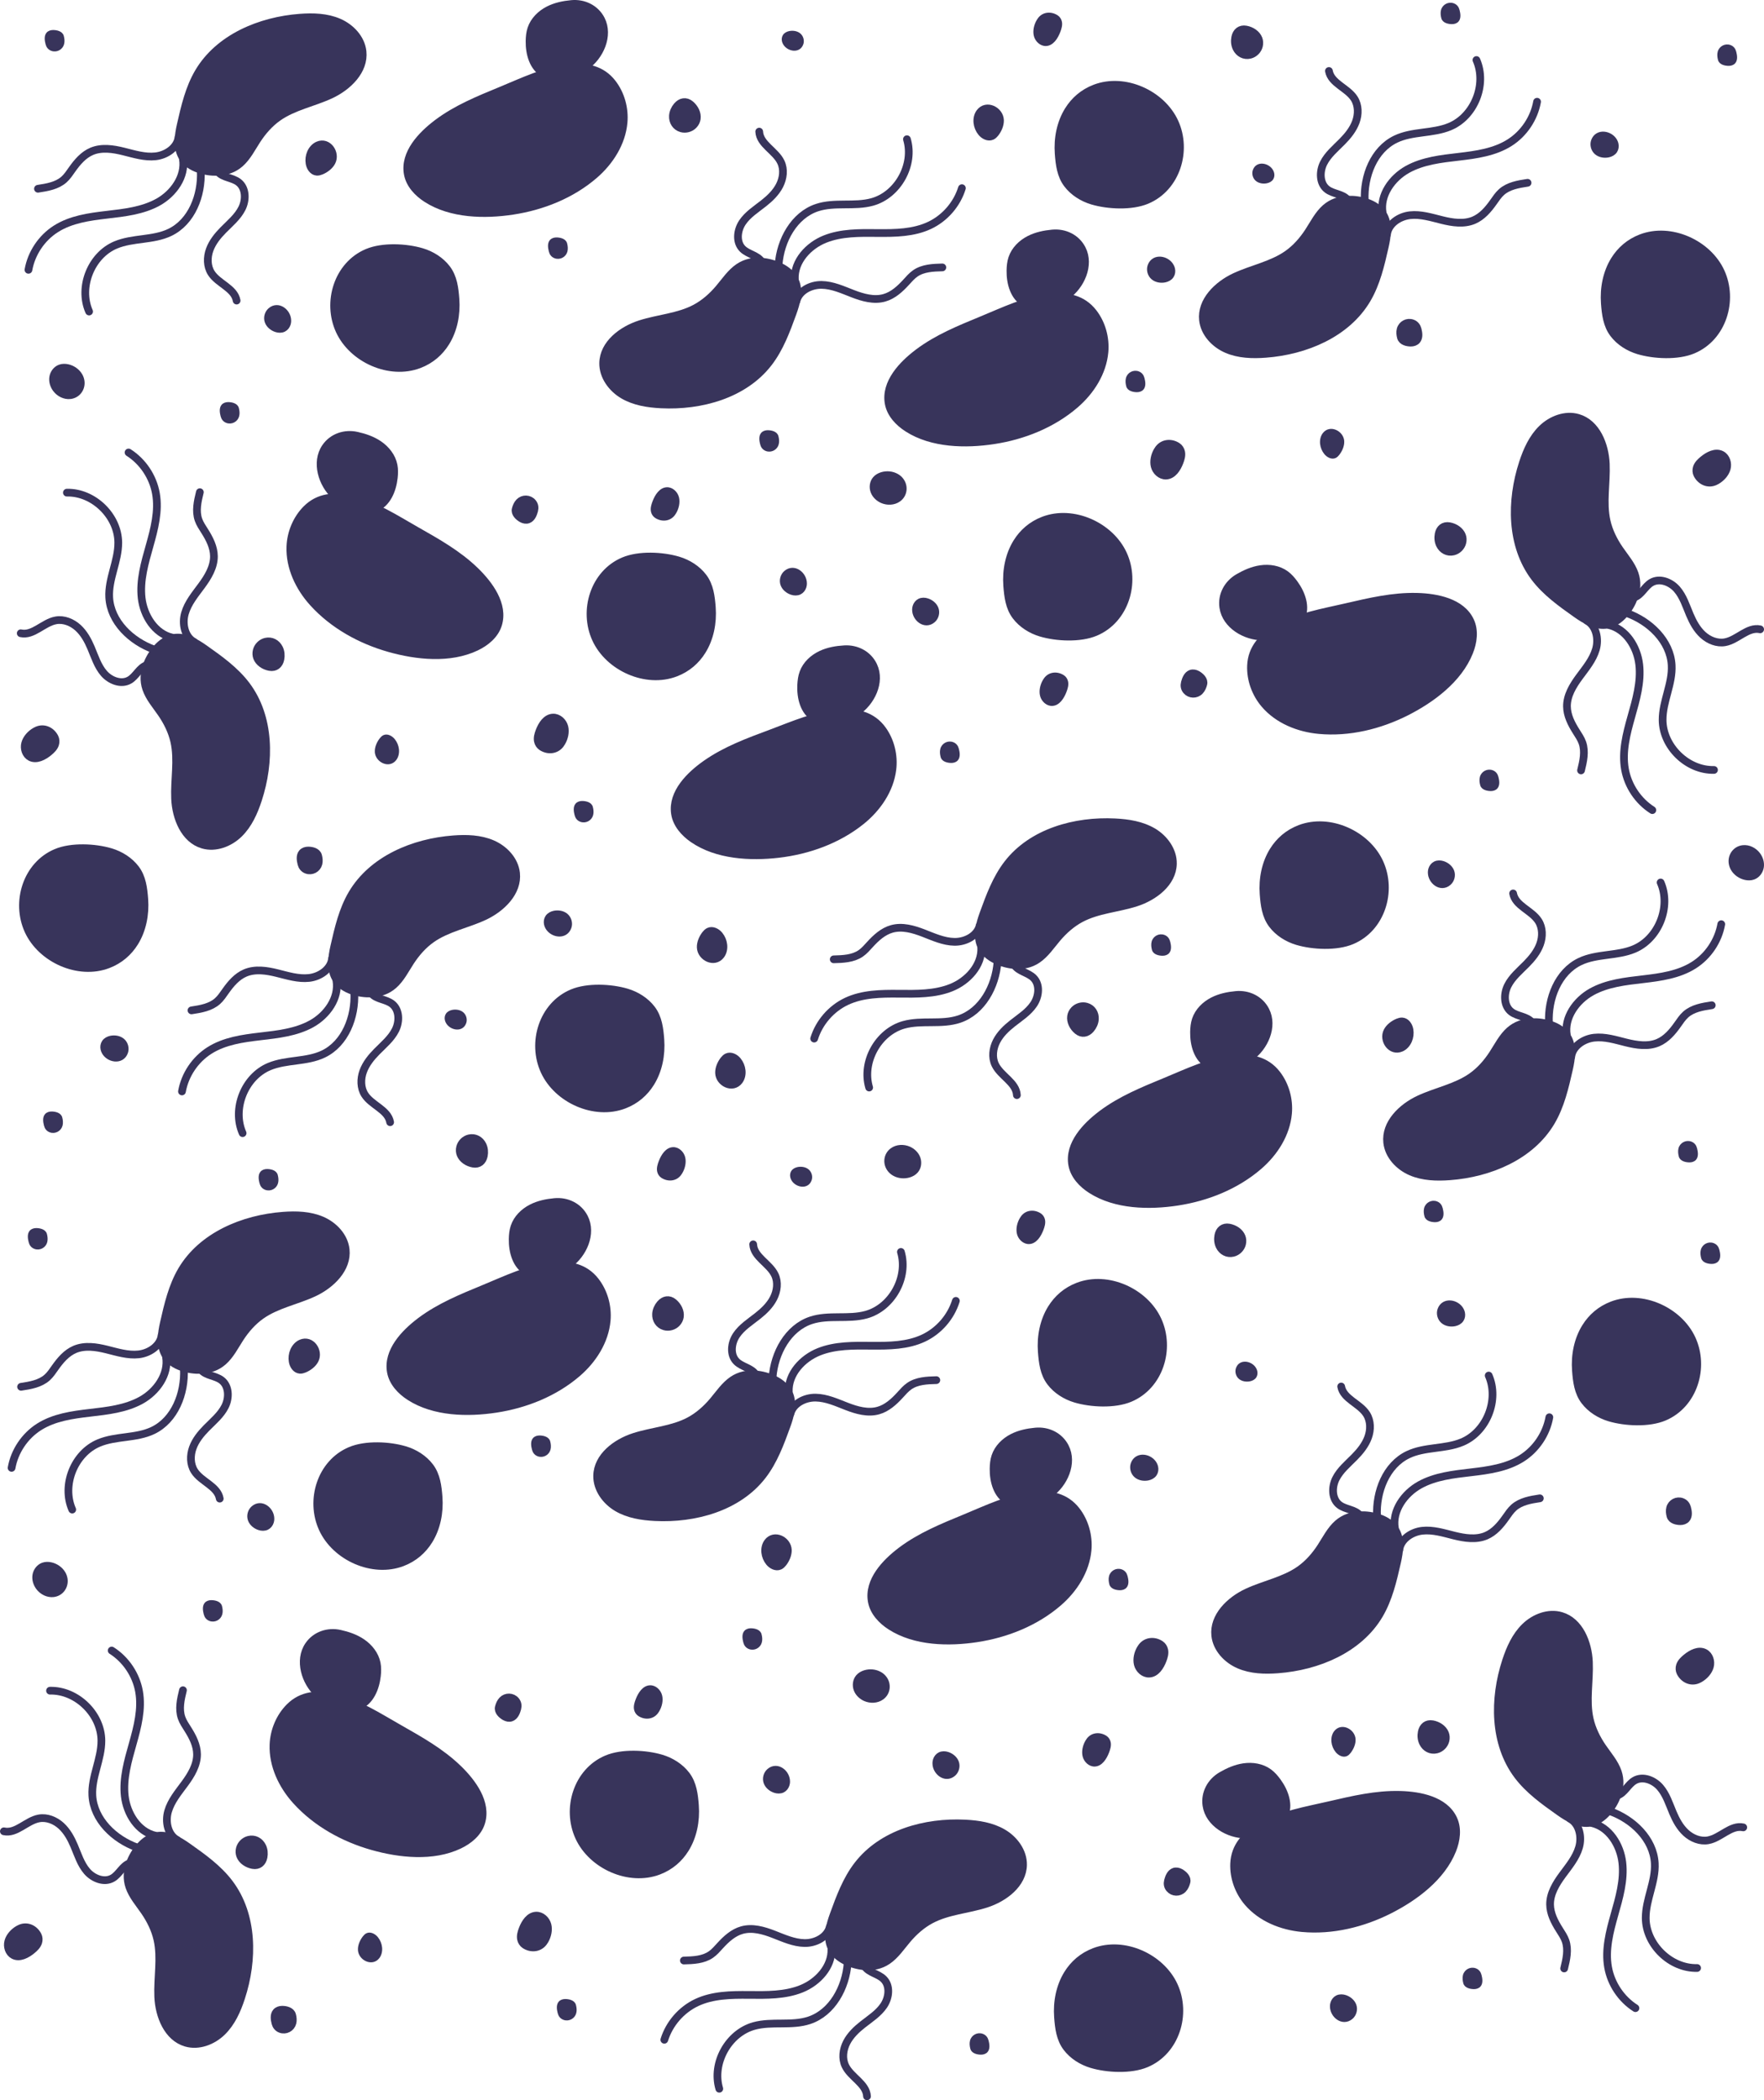 <?xml version="1.0" encoding="UTF-8"?><svg id="Layer_2" xmlns="http://www.w3.org/2000/svg" viewBox="0 0 1143.76 1361.18"><defs><style>.cls-1{fill:none;}.cls-1,.cls-2{stroke-linecap:round;stroke-linejoin:round;stroke-width:5px;}.cls-1,.cls-2,.cls-3{stroke:#38345b;}.cls-2,.cls-3{fill:#38345b;}.cls-3{stroke-miterlimit:10;}</style></defs><g id="Layer_1-2"><path class="cls-3" d="M871.09,286.08c-.24-6.34-8.82-10.63-13.05-4.98-1.38,1.84-1.85,4.26-1.61,6.55,.24,2.3,1.17,4.53,2.63,6.33,1.63,2,4.42,3.49,6.76,2.41,.87-.41,1.56-1.12,2.15-1.87,1.8-2.29,3.23-5.47,3.12-8.44Z"/><path class="cls-3" d="M672.62,13.26c-1.72,2.92-2.59,6.75-1.78,9.96,.84,3.34,3.9,6.23,7.35,6.11,4.41-.16,7.26-4.66,8.83-8.79,.78-2.05,1.44-4.26,1.01-6.4-.3-1.5-1.19-2.9-2.46-3.74-3.97-2.62-9.19-2.29-12.13,1.63-.29,.39-.56,.8-.81,1.23Z"/><path class="cls-3" d="M741.58,245.12c-.46-1.75-1.49-3.24-3.41-3.95-3.24-1.2-6.8,.7-7.65,4.01-.43,1.67-.23,3.45,.22,5.12,.71,2.66,4.1,3.4,6.48,3.39,1.41,0,2.88-.46,3.8-1.53,1.61-1.86,1.12-4.86,.55-7.03Z"/><path class="cls-3" d="M1125.28,33.62c-.46-1.75-1.49-3.24-3.41-3.95-3.24-1.2-6.8,.7-7.65,4.01-.43,1.67-.23,3.45,.22,5.12,.71,2.66,4.1,3.4,6.48,3.39,1.41,0,2.88-.46,3.8-1.53,1.61-1.86,1.12-4.86,.55-7.03Z"/><path class="cls-3" d="M945.88,6.58c-.46-1.75-1.49-3.24-3.41-3.95-3.24-1.2-6.8,.7-7.65,4.01-.43,1.67-.23,3.45,.22,5.12,.71,2.66,4.1,3.4,6.48,3.39,1.41,0,2.88-.46,3.8-1.53,1.61-1.86,1.12-4.86,.55-7.03Z"/><path class="cls-3" d="M825.05,110.61c-2.47-4.58-10.15-6.08-12.23-.29-.81,2.25-.08,4.97,1.75,6.52,1.81,1.54,4.53,1.92,6.81,1.44,1.43-.3,2.84-1.01,3.66-2.22,.73-1.08,.92-2.49,.64-3.76-.13-.6-.34-1.16-.63-1.68Z"/><path class="cls-3" d="M621.24,485.42c-.46-1.75-1.49-3.24-3.41-3.95-3.24-1.2-6.8,.7-7.65,4.01-.43,1.67-.23,3.45,.22,5.12,.71,2.66,4.1,3.4,6.48,3.39,1.41,0,2.88-.46,3.8-1.53,1.61-1.86,1.12-4.86,.55-7.03Z"/><path class="cls-3" d="M1099.87,744.32c-.46-1.75-1.49-3.24-3.41-3.95-3.24-1.2-6.8,.7-7.65,4.01-.43,1.67-.23,3.45,.22,5.12,.71,2.66,4.1,3.4,6.48,3.39,1.41,0,2.88-.46,3.8-1.53,1.61-1.86,1.12-4.86,.55-7.03Z"/><path class="cls-3" d="M676.64,440.96c-1.72,2.92-2.59,6.75-1.78,9.96,.84,3.34,3.9,6.23,7.35,6.11,4.41-.16,7.26-4.66,8.83-8.79,.78-2.05,1.44-4.26,1.01-6.4-.3-1.5-1.19-2.9-2.46-3.74-3.97-2.62-9.19-2.29-12.13,1.63-.29,.39-.56,.8-.81,1.23Z"/><path class="cls-3" d="M758.25,610.38c-.46-1.75-1.49-3.24-3.41-3.95-3.24-1.2-6.8,.7-7.65,4.01-.43,1.67-.23,3.45,.22,5.12,.71,2.66,4.1,3.4,6.48,3.39,1.41,0,2.88-.46,3.8-1.53,1.61-1.86,1.12-4.86,.55-7.03Z"/><path class="cls-3" d="M971.08,503.64c-.46-1.75-1.49-3.24-3.41-3.95-3.24-1.2-6.8,.7-7.65,4.01-.43,1.67-.23,3.45,.22,5.12,.71,2.66,4.1,3.4,6.48,3.39,1.41,0,2.88-.46,3.8-1.53,1.61-1.86,1.12-4.86,.55-7.03Z"/><path class="cls-3" d="M243.52,487.25c.24,6.34,8.82,10.63,13.05,4.98,1.38-1.84,1.85-4.26,1.61-6.55-.24-2.3-1.17-4.53-2.63-6.33-1.63-2-4.42-3.49-6.76-2.41-.87,.41-1.56,1.12-2.15,1.87-1.8,2.29-3.23,5.47-3.12,8.44Z"/><path class="cls-3" d="M441.99,760.07c1.72-2.92,2.59-6.75,1.78-9.96-.84-3.34-3.9-6.23-7.35-6.11-4.41,.16-7.26,4.66-8.83,8.79-.78,2.05-1.44,4.26-1.01,6.4,.3,1.5,1.19,2.9,2.46,3.74,3.97,2.62,9.19,2.29,12.13-1.63,.29-.39,.56-.8,.81-1.23Z"/><path class="cls-3" d="M373.04,528.21c.46,1.75,1.49,3.24,3.41,3.95,3.24,1.2,6.8-.7,7.65-4.01,.43-1.67,.23-3.45-.22-5.12-.71-2.66-4.1-3.4-6.48-3.39-1.41,0-2.88,.46-3.8,1.53-1.61,1.86-1.12,4.86-.55,7.03Z"/><path class="cls-3" d="M29.01,729.47c.46,1.75,1.49,3.24,3.41,3.95,3.24,1.2,6.8-.7,7.65-4.01,.43-1.67,.23-3.45-.22-5.12-.71-2.66-4.1-3.4-6.48-3.39-1.41,0-2.88,.46-3.8,1.53-1.61,1.86-1.12,4.86-.55,7.03Z"/><path class="cls-3" d="M168.74,766.75c.46,1.75,1.49,3.24,3.41,3.95,3.24,1.2,6.8-.7,7.65-4.01,.43-1.67,.23-3.45-.22-5.12-.71-2.66-4.1-3.4-6.48-3.39-1.41,0-2.88,.46-3.8,1.53-1.61,1.86-1.12,4.86-.55,7.03Z"/><path class="cls-3" d="M289.57,662.72c2.47,4.58,10.15,6.08,12.23,.29,.81-2.25,.08-4.97-1.75-6.52-1.81-1.54-4.53-1.92-6.81-1.44-1.43,.3-2.84,1.01-3.66,2.22-.73,1.08-.92,2.49-.64,3.76,.13,.6,.34,1.16,.63,1.68Z"/><path class="cls-3" d="M493.37,287.91c.46,1.75,1.49,3.24,3.41,3.95,3.24,1.2,6.8-.7,7.65-4.01,.43-1.67,.23-3.45-.22-5.12-.71-2.66-4.1-3.4-6.48-3.39-1.41,0-2.88,.46-3.8,1.53-1.61,1.86-1.12,4.86-.55,7.03Z"/><path class="cls-3" d="M30.02,28.53c.46,1.75,1.49,3.24,3.41,3.95,3.24,1.2,6.8-.7,7.65-4.01,.43-1.67,.23-3.45-.22-5.12-.71-2.66-4.1-3.4-6.48-3.39-1.41,0-2.88,.46-3.8,1.53-1.61,1.86-1.12,4.86-.55,7.03Z"/><path class="cls-3" d="M437.97,332.37c1.72-2.92,2.59-6.75,1.78-9.96-.84-3.34-3.9-6.23-7.35-6.11-4.41,.16-7.26,4.66-8.83,8.79-.78,2.05-1.44,4.26-1.01,6.4,.3,1.5,1.19,2.9,2.46,3.74,3.97,2.62,9.19,2.29,12.13-1.63,.29-.39,.56-.8,.81-1.23Z"/><path class="cls-3" d="M356.36,162.96c.46,1.75,1.49,3.24,3.41,3.95,3.24,1.2,6.8-.7,7.65-4.01,.43-1.67,.23-3.45-.22-5.12-.71-2.66-4.1-3.4-6.48-3.39-1.41,0-2.88,.46-3.8,1.53-1.61,1.86-1.12,4.86-.55,7.03Z"/><path class="cls-3" d="M143.53,269.69c.46,1.75,1.49,3.24,3.41,3.95,3.24,1.2,6.8-.7,7.65-4.01,.43-1.67,.23-3.45-.22-5.12-.71-2.66-4.1-3.4-6.48-3.39-1.41,0-2.88,.46-3.8,1.53-1.61,1.86-1.12,4.86-.55,7.03Z"/><path class="cls-3" d="M508.13,28.31c2.47,4.58,10.15,6.08,12.23,.29,.81-2.25,.08-4.97-1.75-6.52-1.81-1.54-4.53-1.92-6.81-1.44-1.43,.3-2.84,1.01-3.66,2.22-.73,1.08-.92,2.49-.64,3.76,.13,.6,.34,1.16,.63,1.68Z"/><path class="cls-2" d="M692.76,71.47c-5.04,8.08-7.08,18.15-6.33,28.14,.52,6.89,1.35,14.02,5.65,19.68,3.97,5.23,9.9,8.93,16.15,10.8,10.2,3.04,25.4,3.8,35.37-.41,19.21-8.1,26.44-32.1,18.02-50.48-8.43-18.4-32.53-29.26-51.66-21.94-7.61,2.91-13.31,7.97-17.2,14.22Z"/><path class="cls-2" d="M825.63,551.37c-5.04,8.08-7.08,18.15-6.33,28.14,.52,6.89,1.35,14.02,5.65,19.68,3.97,5.23,9.9,8.93,16.15,10.8,10.2,3.04,25.4,3.8,35.37-.41,19.21-8.1,26.44-32.1,18.02-50.48-8.43-18.4-32.53-29.26-51.66-21.94-7.61,2.91-13.31,7.97-17.2,14.22Z"/><path class="cls-2" d="M1046.89,168.5c-5.04,8.08-7.08,18.15-6.33,28.14,.52,6.89,1.35,14.02,5.65,19.68,3.97,5.23,9.9,8.93,16.15,10.8,10.2,3.04,25.4,3.8,35.37-.41,19.21-8.1,26.44-32.1,18.02-50.48-8.43-18.4-32.53-29.26-51.66-21.94-7.61,2.91-13.31,7.97-17.2,14.22Z"/><path class="cls-2" d="M659.39,351.49c-5.04,8.08-7.08,18.15-6.33,28.14,.52,6.89,1.35,14.02,5.65,19.68,3.97,5.23,9.9,8.93,16.15,10.8,10.2,3.04,25.4,3.8,35.37-.41,19.21-8.1,26.44-32.1,18.02-50.48-8.43-18.4-32.53-29.26-51.66-21.94-7.61,2.91-13.31,7.97-17.2,14.22Z"/><g><path class="cls-2" d="M594.96,228.89c-9.68,7.35-21.22,19.19-18.74,32.59,1.26,6.8,6.42,12.28,12.24,16.01,15.93,10.24,37.66,10.63,55.83,7.86,19.14-2.92,38.02-10.43,52.79-23.15,10.12-8.71,17.87-20.82,19.05-34.13,.8-8.98-1.78-18.4-7.34-25.54-6.86-8.81-16.81-10.86-27.58-9.74-15.81,1.64-30.25,8.75-44.75,14.72s-28.69,11.74-41.11,21.07c-.13,.1-.27,.2-.4,.3Z"/><path class="cls-2" d="M664.64,196.32c-7.14-3.75-9.6-12.85-9.48-20.91,.04-2.71,.29-5.44,1.15-8.01,1.78-5.34,6.11-9.59,11.12-12.16,4.63-2.38,9.8-3.43,14.95-3.91,7.83-.74,15.48,2.87,19.15,10.01,5.38,10.47-.85,23.88-9.83,30.23"/></g><g><path class="cls-2" d="M713.98,722.43c-9.68,7.35-21.22,19.19-18.74,32.59,1.26,6.8,6.42,12.28,12.24,16.01,15.93,10.24,37.66,10.63,55.83,7.86,19.14-2.92,38.02-10.43,52.79-23.15,10.12-8.71,17.87-20.82,19.05-34.13,.8-8.98-1.78-18.4-7.34-25.54-6.86-8.81-16.81-10.86-27.58-9.74-15.81,1.64-30.25,8.75-44.75,14.72-14.25,5.87-28.69,11.74-41.11,21.07-.13,.1-.27,.2-.4,.3Z"/><path class="cls-2" d="M783.67,689.86c-7.14-3.75-9.6-12.85-9.48-20.91,.04-2.71,.29-5.44,1.15-8.01,1.78-5.34,6.11-9.59,11.12-12.16,4.63-2.38,9.8-3.43,14.95-3.91,7.83-.74,15.48,2.87,19.15,10.01,5.38,10.47-.85,23.88-9.83,30.23"/></g><g><path class="cls-2" d="M919.16,386.82c12.15,.37,28.42,3.33,34.16,15.68,2.92,6.26,1.89,13.73-.68,20.14-7.04,17.57-24.52,30.5-40.92,38.78-17.28,8.72-37.03,13.55-56.43,11.76-13.3-1.23-26.63-6.6-35.31-16.76-5.86-6.85-9.22-16.02-8.83-25.06,.48-11.16,7.4-18.6,16.81-23.93,13.83-7.83,29.72-10.42,44.99-13.95,15.02-3.48,30.18-7.07,45.71-6.67,.17,0,.33,0,.5,.01Z"/><path class="cls-2" d="M843.5,400.7c3.64-7.19,.37-16.03-4.4-22.53-1.6-2.18-3.39-4.26-5.58-5.86-4.55-3.32-10.54-4.27-16.11-3.45-5.15,.75-9.98,2.89-14.45,5.48-6.8,3.94-10.95,11.32-9.79,19.26,1.69,11.65,14.54,18.96,25.54,18.92"/></g><path class="cls-2" d="M859.47,134.85c-4.72,4.16-7.57,9.98-11,15.24-3.67,5.62-8.16,10.76-13.64,14.63-10.15,7.15-22.87,9.43-34.13,14.67s-22.03,15.7-20.69,28.04c.92,8.48,7.6,15.54,15.43,18.92,7.83,3.38,16.66,3.63,25.16,2.99,25.8-1.93,52.56-13.07,65.72-35.34,6.12-10.37,8.88-22.32,11.55-34.06,1.56-6.84,2.77-15.11-1.32-21.34-4.56-6.94-14.94-9.49-22.74-9.18-5.27,.21-10.33,1.91-14.33,5.43Z"/><path class="cls-1" d="M884.89,129.93c-.76-15.72,5.89-32.96,20.09-39.76,10.87-5.2,23.96-3.47,35.08-8.12,15.92-6.65,24.19-27.37,17.24-43.15"/><path class="cls-1" d="M896.48,137.83c-1.89-11.35,6.07-22.47,16.13-28.05s21.86-6.84,33.28-8.17,23.24-2.98,32.95-9.15c9.25-5.88,15.86-15.75,17.78-26.53"/><path class="cls-1" d="M873.72,129.4c-3.24-3.8-9.28-3.63-13.24-6.67-4.92-3.77-5.05-11.44-2.27-16.98s7.73-9.59,12.08-14c3.67-3.72,7.04-7.88,8.83-12.78s1.78-10.68-1.02-15.08c-4.43-6.97-14.99-9.76-16.44-17.89"/><path class="cls-1" d="M899.31,152.02c.78-6.97,7.94-11.76,14.91-12.53s13.88,1.44,20.69,3.13,14.21,2.84,20.68,.11c5.4-2.29,9.38-6.98,12.76-11.77,1.61-2.28,3.16-4.64,5.24-6.5,4.53-4.02,10.88-5.09,16.87-5.99"/><path class="cls-2" d="M978.9,667.91c-4.72,4.16-7.57,9.98-11,15.24-3.67,5.62-8.16,10.76-13.64,14.63-10.15,7.15-22.87,9.43-34.13,14.67s-22.03,15.7-20.69,28.04c.92,8.48,7.6,15.54,15.43,18.92,7.83,3.38,16.66,3.63,25.16,2.99,25.8-1.93,52.56-13.07,65.72-35.34,6.12-10.37,8.88-22.32,11.55-34.06,1.56-6.84,2.77-15.11-1.32-21.34-4.56-6.94-14.94-9.49-22.74-9.18-5.27,.21-10.33,1.91-14.33,5.43Z"/><path class="cls-1" d="M1004.32,662.99c-.76-15.72,5.89-32.96,20.09-39.76,10.87-5.2,23.96-3.47,35.08-8.12,15.92-6.65,24.19-27.37,17.24-43.15"/><path class="cls-1" d="M1015.91,670.89c-1.89-11.35,6.07-22.47,16.13-28.05,10.06-5.57,21.86-6.84,33.28-8.17s23.24-2.98,32.95-9.15c9.25-5.88,15.86-15.75,17.78-26.53"/><path class="cls-1" d="M993.15,662.46c-3.24-3.8-9.28-3.63-13.24-6.67-4.92-3.77-5.05-11.44-2.27-16.98s7.73-9.59,12.08-14c3.67-3.72,7.04-7.88,8.83-12.78s1.78-10.68-1.02-15.08c-4.43-6.97-14.99-9.76-16.44-17.89"/><path class="cls-1" d="M1018.74,685.08c.78-6.97,7.94-11.76,14.91-12.53s13.88,1.44,20.69,3.13,14.21,2.84,20.68,.11c5.4-2.29,9.38-6.98,12.76-11.77,1.61-2.28,3.16-4.64,5.24-6.5,4.53-4.02,10.88-5.09,16.87-5.99"/><path class="cls-2" d="M672.6,621.88c5.21-3.53,8.75-8.95,12.82-13.75,4.34-5.12,9.44-9.66,15.36-12.81,10.96-5.83,23.87-6.5,35.7-10.29s23.81-12.82,24.03-25.24c.15-8.53-5.6-16.37-12.95-20.7-7.35-4.33-16.07-5.68-24.59-6.11-25.84-1.3-53.78,6.41-69.61,26.86-7.37,9.52-11.6,21.04-15.71,32.35-2.4,6.59-4.63,14.65-1.35,21.34,3.66,7.46,13.63,11.28,21.41,11.94,5.26,.45,10.49-.61,14.89-3.6Z"/><path class="cls-1" d="M646.76,623.59c-1.2,15.7-9.96,31.97-24.9,36.94-11.43,3.8-24.21,.46-35.82,3.68-16.62,4.61-27.42,24.13-22.49,40.66"/><path class="cls-1" d="M636.24,614.31c.45,11.49-8.83,21.54-19.51,25.81-10.68,4.27-22.54,4.06-34.04,3.95-11.5-.11-23.43,.05-33.84,4.96-9.91,4.68-17.7,13.64-20.95,24.11"/><path class="cls-1" d="M657.78,625.51c2.74,4.18,8.76,4.76,12.31,8.27,4.41,4.36,3.59,11.98,.13,17.13s-8.87,8.55-13.74,12.39c-4.1,3.23-7.97,6.94-10.35,11.58s-3.1,10.37-.87,15.09c3.53,7.47,13.65,11.55,14.07,19.81"/><path class="cls-1" d="M635.21,599.87c-1.64,6.82-9.34,10.68-16.36,10.57s-13.59-3.16-20.14-5.69c-6.55-2.53-13.75-4.6-20.5-2.69-5.64,1.59-10.18,5.75-14.13,10.08-1.88,2.06-3.71,4.21-6.01,5.79-4.99,3.43-11.43,3.69-17.49,3.84"/><path class="cls-2" d="M575.43,1270.79c5.21-3.53,8.75-8.95,12.82-13.75,4.34-5.12,9.44-9.66,15.36-12.81,10.96-5.83,23.87-6.5,35.7-10.29s23.81-12.82,24.03-25.24c.15-8.53-5.6-16.37-12.95-20.7-7.35-4.33-16.07-5.68-24.59-6.11-25.84-1.3-53.78,6.41-69.61,26.86-7.37,9.52-11.6,21.04-15.71,32.35-2.4,6.59-4.63,14.65-1.35,21.34,3.66,7.46,13.63,11.28,21.41,11.94,5.26,.45,10.49-.61,14.89-3.6Z"/><path class="cls-1" d="M549.59,1272.5c-1.2,15.7-9.96,31.97-24.9,36.94-11.43,3.8-24.21,.46-35.82,3.68-16.62,4.61-27.42,24.13-22.49,40.66"/><path class="cls-1" d="M539.08,1263.21c.45,11.49-8.83,21.54-19.51,25.81-10.68,4.27-22.54,4.06-34.04,3.95-11.5-.11-23.43,.05-33.84,4.96-9.91,4.68-17.7,13.64-20.95,24.11"/><path class="cls-1" d="M560.61,1274.42c2.74,4.18,8.76,4.76,12.31,8.27,4.41,4.36,3.59,11.98,.13,17.13s-8.87,8.55-13.74,12.39c-4.1,3.23-7.97,6.94-10.35,11.58s-3.1,10.37-.87,15.09c3.53,7.47,13.65,11.55,14.07,19.81"/><path class="cls-1" d="M538.04,1248.78c-1.64,6.82-9.34,10.68-16.36,10.57s-13.59-3.16-20.14-5.69c-6.55-2.53-13.75-4.6-20.5-2.69-5.64,1.59-10.18,5.75-14.13,10.08-1.88,2.06-3.71,4.21-6.01,5.79-4.99,3.43-11.43,3.69-17.49,3.84"/><path class="cls-2" d="M1059.95,371.98c-2.04-5.95-6.34-10.8-9.9-15.99-3.79-5.53-6.84-11.65-8.32-18.19-2.74-12.11,0-24.74-.54-37.15s-6.11-26.35-18.03-29.82c-8.19-2.39-17.26,1.1-23.38,7.05-6.11,5.95-9.71,14.01-12.36,22.12-8.05,24.58-7.96,53.57,7.61,74.23,7.25,9.61,17.25,16.72,27.08,23.67,5.73,4.05,12.92,8.32,20.23,6.91,8.15-1.57,14.47-10.19,17.15-17.52,1.82-4.95,2.17-10.28,.45-15.32Z"/><path class="cls-1" d="M1054.8,397.36c14.83,5.29,28.22,18.02,29.09,33.74,.66,12.03-5.93,23.48-5.87,35.53,.08,17.25,16.07,32.8,33.32,32.39"/><path class="cls-1" d="M1043.08,405.07c11.21,2.58,18.46,14.18,19.78,25.61,1.31,11.43-2.01,22.81-5.14,33.88-3.13,11.07-6.11,22.62-4.11,33.95,1.91,10.79,8.51,20.67,17.75,26.55"/><path class="cls-1" d="M1059.56,387.24c4.75-1.55,6.89-7.2,11.21-9.7,5.36-3.11,12.51-.31,16.56,4.38,4.05,4.68,5.92,10.8,8.34,16.51,2.04,4.81,4.6,9.52,8.45,13.03,3.85,3.52,9.19,5.71,14.33,4.8,8.14-1.44,14.74-10.14,22.81-8.37"/><path class="cls-1" d="M1028.88,402.27c6.15,3.38,7.85,11.82,5.9,18.56-1.95,6.74-6.63,12.28-10.79,17.94-4.16,5.65-8.05,12.06-7.99,19.07,.05,5.86,2.87,11.33,6.01,16.29,1.49,2.36,3.09,4.69,4.01,7.32,1.99,5.72,.56,12-.89,17.88"/><path class="cls-2" d="M648.39,77.89c-.24-6.34-8.82-10.63-13.05-4.98-1.38,1.84-1.85,4.26-1.61,6.55,.24,2.3,1.17,4.53,2.63,6.33,1.63,2,4.42,3.49,6.76,2.41,.87-.41,1.56-1.12,2.15-1.87,1.8-2.29,3.23-5.47,3.12-8.44Z"/><path class="cls-2" d="M816.06,25.22c-1.22-3.2-4.62-5.43-8.17-6.08-3.75-.68-6.29,1.51-6.99,5.13-.45,2.32-.24,4.81,.8,6.93,1.62,3.31,5.03,5.22,8.76,4.32,2.8-.67,5.13-2.99,5.82-5.78,.41-1.65,.28-3.18-.23-4.53Z"/><path class="cls-2" d="M947.95,347.12c-1.22-3.2-4.62-5.43-8.17-6.08-3.75-.68-6.29,1.51-6.99,5.13-.45,2.32-.24,4.81,.8,6.93,1.62,3.31,5.03,5.22,8.76,4.32,2.8-.67,5.13-2.99,5.82-5.78,.41-1.65,.28-3.18-.23-4.53Z"/><path class="cls-2" d="M750.45,292.17c-1.72,2.92-2.59,6.75-1.78,9.96,.84,3.34,3.9,6.23,7.35,6.11,4.41-.16,7.26-4.66,8.83-8.79,.78-2.05,1.44-4.26,1.01-6.4-.3-1.5-1.19-2.9-2.46-3.74-3.97-2.62-9.19-2.29-12.13,1.63-.29,.39-.56,.8-.81,1.23Z"/><path class="cls-2" d="M919.19,213.5c-.46-1.75-1.49-3.24-3.41-3.95-3.24-1.2-6.8,.7-7.65,4.01-.43,1.67-.23,3.45,.22,5.12,.71,2.66,4.1,3.4,6.48,3.39,1.41,0,2.88-.46,3.8-1.53,1.61-1.86,1.12-4.86,.55-7.03Z"/><path class="cls-2" d="M758.78,172.89c-2.47-4.58-10.15-6.08-12.23-.29-.81,2.25-.08,4.97,1.75,6.52,1.81,1.54,4.53,1.92,6.81,1.44,1.43-.3,2.84-1.01,3.66-2.22,.73-1.08,.92-2.49,.64-3.76-.13-.6-.34-1.16-.63-1.68Z"/><path class="cls-2" d="M1046.31,91.87c-2.47-4.58-10.15-6.08-12.23-.29-.81,2.25-.08,4.97,1.75,6.52,1.81,1.54,4.53,1.92,6.81,1.44,1.43-.3,2.84-1.01,3.66-2.22,.73-1.08,.92-2.49,.64-3.76-.13-.6-.34-1.16-.63-1.68Z"/><path class="cls-2" d="M580.97,309.4c-2.66-1.54-6.04-1.83-8.98-.93-1.51,.46-2.95,1.26-3.97,2.46-1.69,1.98-2.03,4.92-1.11,7.36s2.97,4.35,5.35,5.41c3.18,1.4,7.13,1.26,9.93-.8,3.66-2.69,4.13-7.72,1.42-11.21-.73-.94-1.63-1.71-2.64-2.29Z"/><path class="cls-2" d="M899.54,668.4c-2.92,5.64,2.44,13.59,8.9,10.76,2.11-.92,3.71-2.8,4.63-4.91,.93-2.12,1.22-4.52,.83-6.8-.43-2.54-2.12-5.22-4.69-5.42-.96-.08-1.91,.21-2.8,.57-2.69,1.11-5.51,3.16-6.87,5.8Z"/><path class="cls-2" d="M694.48,658.66c-.52,3.39,1.34,7.01,4.11,9.31,2.92,2.44,6.22,1.79,8.61-1.02,1.53-1.8,2.58-4.06,2.72-6.43,.22-3.68-1.8-7.02-5.49-8.08-2.76-.8-5.94,.07-7.92,2.16-1.17,1.24-1.81,2.62-2.03,4.05Z"/><path class="cls-2" d="M1113.15,311.44c2.94-1.69,5.58-4.59,6.46-7.79,.91-3.32-.32-7.35-3.38-8.94-3.91-2.03-8.62,.48-12.01,3.29-1.69,1.4-3.35,2.99-4.03,5.07-.47,1.45-.39,3.11,.3,4.47,2.16,4.24,6.87,6.53,11.36,4.56,.44-.19,.88-.42,1.31-.66Z"/><path class="cls-2" d="M768.25,442.48c-.46,1.75-.3,3.55,1.02,5.12,2.23,2.64,6.26,2.74,8.63,.28,1.2-1.24,1.9-2.89,2.33-4.56,.7-2.66-1.89-4.98-3.97-6.15-1.23-.69-2.74-1.02-4.07-.54-2.32,.83-3.37,3.67-3.95,5.84Z"/><path class="cls-2" d="M928.32,565.37c-.11,5.2,5.84,10.3,10.49,6.28,1.81-1.56,2.52-4.29,1.69-6.53-.82-2.23-3-3.91-5.22-4.61-1.39-.44-2.97-.52-4.28,.13-1.17,.58-2.02,1.71-2.41,2.96-.18,.58-.27,1.18-.28,1.77Z"/><path class="cls-2" d="M593.93,395.09c-.11,5.2,5.84,10.3,10.49,6.28,1.81-1.56,2.52-4.29,1.69-6.53-.82-2.23-3-3.91-5.22-4.61-1.39-.44-2.97-.52-4.28,.13-1.17,.58-2.02,1.71-2.41,2.96-.18,.58-.27,1.18-.28,1.77Z"/><path class="cls-2" d="M1124.54,562.63c1.55,2.65,4.35,4.57,7.35,5.23,1.54,.34,3.18,.36,4.67-.18,2.45-.89,4.2-3.28,4.6-5.85s-.44-5.25-1.99-7.34c-2.08-2.79-5.58-4.61-9.03-4.2-4.51,.53-7.4,4.67-6.76,9.06,.17,1.18,.58,2.29,1.16,3.29Z"/><path class="cls-2" d="M421.85,701.86c5.04-8.08,7.08-18.15,6.33-28.14-.52-6.89-1.35-14.02-5.65-19.68-3.97-5.23-9.9-8.93-16.15-10.8-10.2-3.04-25.4-3.8-35.37,.41-19.21,8.1-26.44,32.1-18.02,50.48,8.43,18.4,32.53,29.26,51.66,21.94,7.61-2.91,13.31-7.97,17.2-14.22Z"/><path class="cls-2" d="M288.99,221.96c5.04-8.08,7.08-18.15,6.33-28.14-.52-6.89-1.35-14.02-5.65-19.68-3.97-5.23-9.9-8.93-16.15-10.8-10.2-3.04-25.4-3.8-35.37,.41-19.21,8.1-26.44,32.1-18.02,50.48,8.43,18.4,32.53,29.26,51.66,21.94,7.61-2.91,13.31-7.97,17.2-14.22Z"/><path class="cls-2" d="M87.23,610.88c5.04-8.08,7.08-18.15,6.33-28.14-.52-6.89-1.35-14.02-5.65-19.68-3.97-5.23-9.9-8.93-16.15-10.8-10.2-3.04-25.4-3.8-35.37,.41-19.21,8.1-26.44,32.1-18.02,50.48,8.43,18.4,32.53,29.26,51.66,21.94,7.61-2.91,13.31-7.97,17.2-14.22Z"/><path class="cls-2" d="M455.22,421.84c5.04-8.08,7.08-18.15,6.33-28.14-.52-6.89-1.35-14.02-5.65-19.68-3.97-5.23-9.9-8.93-16.15-10.8-10.2-3.04-25.4-3.8-35.37,.41-19.21,8.1-26.44,32.1-18.02,50.48,8.43,18.4,32.53,29.26,51.66,21.94,7.61-2.91,13.31-7.97,17.2-14.22Z"/><g><path class="cls-2" d="M457.49,495.33c-9.92,7.01-21.86,18.46-19.84,31.93,1.02,6.83,6,12.49,11.68,16.42,15.57,10.77,37.28,11.91,55.53,9.76,19.23-2.26,38.36-9.13,53.55-21.33,10.42-8.37,18.57-20.2,20.2-33.46,1.1-8.95-1.15-18.45-6.47-25.77-6.56-9.04-16.43-11.42-27.23-10.68-15.85,1.1-30.53,7.71-45.22,13.19s-29.07,10.76-41.8,19.66c-.14,.1-.27,.19-.41,.29Z"/><path class="cls-2" d="M528.24,465.15c-7.01-3.99-9.16-13.16-8.76-21.22,.13-2.7,.48-5.43,1.42-7.96,1.96-5.28,6.43-9.37,11.53-11.77,4.71-2.22,9.92-3.09,15.08-3.4,7.85-.47,15.38,3.4,18.8,10.66,5.02,10.64-1.66,23.83-10.85,29.88"/></g><g><path class="cls-2" d="M283.15,80.15c-9.68,7.35-21.22,19.19-18.74,32.59,1.26,6.8,6.42,12.28,12.24,16.01,15.93,10.24,37.66,10.63,55.83,7.86,19.14-2.92,38.02-10.43,52.79-23.15,10.12-8.71,17.87-20.82,19.05-34.13,.8-8.98-1.78-18.4-7.34-25.54-6.86-8.81-16.81-10.86-27.58-9.74-15.81,1.64-30.25,8.75-44.75,14.72s-28.69,11.74-41.11,21.07c-.13,.1-.27,.2-.4,.3Z"/><path class="cls-2" d="M352.83,47.58c-7.14-3.75-9.6-12.85-9.48-20.91,.04-2.71,.29-5.44,1.15-8.01,1.78-5.34,6.11-9.59,11.12-12.16,4.63-2.38,9.8-3.43,14.95-3.91,7.83-.74,15.48,2.87,19.15,10.01,5.38,10.47-.85,23.88-9.83,30.23"/></g><g><path class="cls-2" d="M308.39,370.25c8.68,8.5,18.65,21.69,14.52,34.67-2.09,6.59-7.91,11.38-14.14,14.36-17.08,8.17-38.69,5.84-56.37,.83-18.63-5.28-36.42-15.1-49.49-29.56-8.96-9.91-15.13-22.89-14.64-36.24,.33-9.01,4.07-18.03,10.47-24.42,7.91-7.88,18.04-8.67,28.58-6.22,15.48,3.6,28.92,12.46,42.56,20.2,13.4,7.61,27,15.23,38.15,26.04,.12,.12,.24,.23,.36,.35Z"/><path class="cls-2" d="M243.31,329.23c7.55-2.83,11.13-11.55,12.02-19.56,.3-2.69,.39-5.43-.14-8.09-1.1-5.52-4.86-10.27-9.52-13.45-4.3-2.94-9.3-4.63-14.35-5.75-7.67-1.71-15.72,.92-20.25,7.54-6.64,9.71-2.14,23.8,5.98,31.22"/></g><path class="cls-2" d="M255.15,638.48c4.72-4.16,7.57-9.98,11-15.24,3.67-5.62,8.16-10.76,13.64-14.63,10.15-7.15,22.87-9.43,34.13-14.67,11.26-5.23,22.03-15.7,20.69-28.04-.92-8.48-7.6-15.54-15.43-18.92s-16.66-3.63-25.16-2.99c-25.8,1.93-52.56,13.07-65.72,35.34-6.12,10.37-8.88,22.32-11.55,34.06-1.56,6.84-2.77,15.11,1.32,21.34,4.56,6.94,14.94,9.49,22.74,9.18,5.27-.21,10.33-1.91,14.33-5.43Z"/><path class="cls-1" d="M229.72,643.4c.76,15.72-5.89,32.96-20.09,39.76-10.87,5.2-23.96,3.47-35.08,8.12-15.92,6.65-24.19,27.37-17.24,43.15"/><path class="cls-1" d="M218.13,635.5c1.89,11.35-6.07,22.47-16.13,28.05-10.06,5.57-21.86,6.84-33.28,8.17-11.42,1.33-23.24,2.98-32.95,9.15-9.25,5.88-15.86,15.75-17.78,26.53"/><path class="cls-1" d="M240.9,643.94c3.24,3.8,9.28,3.63,13.24,6.67,4.92,3.77,5.05,11.44,2.27,16.98s-7.73,9.59-12.08,14c-3.67,3.72-7.04,7.88-8.83,12.78s-1.78,10.68,1.02,15.08c4.43,6.97,14.99,9.76,16.44,17.89"/><path class="cls-1" d="M215.3,621.31c-.78,6.97-7.94,11.76-14.91,12.53s-13.88-1.44-20.69-3.13-14.21-2.84-20.68-.11c-5.4,2.29-9.38,6.98-12.76,11.77-1.61,2.28-3.16,4.64-5.24,6.5-4.53,4.02-10.88,5.09-16.87,5.99"/><path class="cls-2" d="M155.61,105.96c4.72-4.16,7.57-9.98,11-15.24,3.67-5.62,8.16-10.76,13.64-14.63,10.15-7.15,22.87-9.43,34.13-14.67s22.03-15.7,20.69-28.04c-.92-8.48-7.6-15.54-15.43-18.92-7.83-3.38-16.66-3.63-25.16-2.99-25.8,1.93-52.56,13.07-65.72,35.34-6.12,10.37-8.88,22.32-11.55,34.06-1.56,6.84-2.77,15.11,1.32,21.34,4.56,6.94,14.94,9.49,22.74,9.18,5.27-.21,10.33-1.91,14.33-5.43Z"/><path class="cls-1" d="M130.18,110.88c.76,15.72-5.89,32.96-20.09,39.76-10.87,5.2-23.96,3.47-35.08,8.12-15.92,6.65-24.19,27.37-17.24,43.15"/><path class="cls-1" d="M118.59,102.98c1.89,11.35-6.07,22.47-16.13,28.05-10.06,5.57-21.86,6.84-33.28,8.17s-23.24,2.98-32.95,9.15c-9.25,5.88-15.86,15.75-17.78,26.53"/><path class="cls-1" d="M141.36,111.42c3.24,3.8,9.28,3.63,13.24,6.67,4.92,3.77,5.05,11.44,2.27,16.98s-7.73,9.59-12.08,14c-3.67,3.72-7.04,7.88-8.83,12.78s-1.78,10.68,1.02,15.08c4.43,6.97,14.99,9.76,16.44,17.89"/><path class="cls-1" d="M115.77,88.79c-.78,6.97-7.94,11.76-14.91,12.53s-13.88-1.44-20.69-3.13-14.21-2.84-20.68-.11c-5.4,2.29-9.38,6.98-12.76,11.77-1.61,2.28-3.16,4.64-5.24,6.5-4.53,4.02-10.88,5.09-16.87,5.99"/><path class="cls-2" d="M479,173.21c-5.21,3.53-8.75,8.95-12.82,13.75-4.34,5.12-9.44,9.66-15.36,12.81-10.96,5.83-23.87,6.5-35.7,10.29s-23.81,12.82-24.03,25.24c-.15,8.53,5.6,16.37,12.95,20.7,7.35,4.33,16.07,5.68,24.59,6.11,25.84,1.3,53.78-6.41,69.61-26.86,7.37-9.52,11.6-21.04,15.71-32.35,2.4-6.59,4.63-14.65,1.35-21.34-3.66-7.46-13.63-11.28-21.41-11.94-5.26-.45-10.49,.61-14.89,3.6Z"/><path class="cls-1" d="M504.84,171.51c1.2-15.7,9.96-31.97,24.9-36.94,11.43-3.8,24.21-.46,35.82-3.68,16.62-4.61,27.42-24.13,22.49-40.66"/><path class="cls-1" d="M515.35,180.79c-.45-11.49,8.83-21.54,19.51-25.81,10.68-4.27,22.54-4.06,34.04-3.95,11.5,.11,23.43-.05,33.84-4.96,9.91-4.68,17.7-13.64,20.95-24.11"/><path class="cls-1" d="M493.82,169.58c-2.74-4.18-8.76-4.76-12.31-8.27-4.41-4.36-3.59-11.98-.13-17.13,3.45-5.14,8.87-8.55,13.74-12.39,4.1-3.23,7.97-6.94,10.35-11.58s3.1-10.37,.87-15.09c-3.53-7.47-13.65-11.55-14.07-19.81"/><path class="cls-1" d="M516.38,195.22c1.64-6.82,9.34-10.68,16.36-10.57s13.59,3.16,20.14,5.69c6.55,2.53,13.75,4.6,20.5,2.69,5.64-1.59,10.18-5.75,14.13-10.08,1.88-2.06,3.71-4.21,6.01-5.79,4.99-3.43,11.43-3.69,17.49-3.84"/><path class="cls-2" d="M94.76,446.34c2.04,5.95,6.34,10.8,9.9,15.99,3.79,5.53,6.84,11.65,8.32,18.19,2.74,12.11,0,24.74,.54,37.15s6.11,26.35,18.03,29.82c8.19,2.39,17.26-1.1,23.38-7.05,6.11-5.95,9.71-14.01,12.36-22.12,8.05-24.58,7.96-53.57-7.61-74.23-7.25-9.61-17.25-16.72-27.08-23.67-5.73-4.05-12.92-8.32-20.23-6.91-8.15,1.57-14.47,10.19-17.15,17.52-1.82,4.95-2.17,10.28-.45,15.32Z"/><path class="cls-1" d="M99.91,420.96c-14.83-5.29-28.22-18.02-29.09-33.74-.66-12.03,5.93-23.48,5.87-35.53-.08-17.25-16.07-32.8-33.32-32.39"/><path class="cls-1" d="M111.63,413.26c-11.21-2.58-18.46-14.18-19.78-25.61-1.31-11.43,2.01-22.81,5.14-33.88,3.13-11.07,6.11-22.62,4.11-33.95-1.91-10.79-8.51-20.67-17.75-26.55"/><path class="cls-1" d="M95.15,431.09c-4.75,1.55-6.89,7.2-11.21,9.7-5.36,3.11-12.51,.31-16.56-4.38-4.05-4.68-5.92-10.8-8.34-16.51-2.04-4.81-4.6-9.52-8.45-13.03s-9.19-5.71-14.33-4.8c-8.14,1.44-14.74,10.14-22.81,8.37"/><path class="cls-1" d="M125.83,416.06c-6.15-3.38-7.85-11.82-5.9-18.56,1.95-6.74,6.63-12.28,10.79-17.94,4.16-5.65,8.05-12.06,7.99-19.07-.05-5.86-2.87-11.33-6.01-16.29-1.49-2.36-3.09-4.69-4.01-7.32-1.99-5.72-.56-12,.89-17.88"/><path class="cls-2" d="M466.22,695.44c.24,6.34,8.82,10.63,13.05,4.98,1.38-1.84,1.85-4.26,1.61-6.55-.24-2.3-1.17-4.53-2.63-6.33-1.63-2-4.42-3.49-6.76-2.41-.87,.41-1.56,1.12-2.15,1.87-1.8,2.29-3.23,5.47-3.12,8.44Z"/><path class="cls-2" d="M454.35,614.04c.24,6.34,8.82,10.63,13.05,4.98,1.38-1.84,1.85-4.26,1.61-6.55-.24-2.3-1.17-4.53-2.63-6.33-1.63-2-4.42-3.49-6.76-2.41-.87,.41-1.56,1.12-2.15,1.87-1.8,2.29-3.23,5.47-3.12,8.44Z"/><path class="cls-2" d="M298.55,748.11c1.22,3.2,4.62,5.43,8.17,6.08,3.75,.68,6.29-1.51,6.99-5.13,.45-2.32,.24-4.81-.8-6.93-1.62-3.31-5.03-5.22-8.76-4.32-2.8,.67-5.13,2.99-5.82,5.78-.41,1.65-.28,3.18,.23,4.53Z"/><path class="cls-2" d="M166.66,426.21c1.22,3.2,4.62,5.43,8.17,6.08,3.75,.68,6.29-1.51,6.99-5.13,.45-2.32,.24-4.81-.8-6.93-1.62-3.31-5.03-5.22-8.76-4.32-2.8,.67-5.13,2.99-5.82,5.78-.41,1.65-.28,3.18,.23,4.53Z"/><path class="cls-2" d="M364.16,481.16c1.72-2.92,2.59-6.75,1.78-9.96-.84-3.34-3.9-6.23-7.35-6.11-4.41,.16-7.26,4.66-8.83,8.79-.78,2.05-1.44,4.26-1.01,6.4,.3,1.5,1.19,2.9,2.46,3.74,3.97,2.62,9.19,2.29,12.13-1.63,.29-.39,.56-.8,.81-1.23Z"/><path class="cls-2" d="M195.42,559.83c.46,1.75,1.49,3.24,3.41,3.95,3.24,1.2,6.8-.7,7.65-4.01,.43-1.67,.23-3.45-.22-5.12-.71-2.66-4.1-3.4-6.48-3.39-1.41,0-2.88,.46-3.8,1.53-1.61,1.86-1.12,4.86-.55,7.03Z"/><path class="cls-2" d="M355.83,600.44c2.47,4.58,10.15,6.08,12.23,.29,.81-2.25,.08-4.97-1.75-6.52-1.81-1.54-4.53-1.92-6.81-1.44-1.43,.3-2.84,1.01-3.66,2.22-.73,1.08-.92,2.49-.64,3.76,.13,.6,.34,1.16,.63,1.68Z"/><path class="cls-2" d="M68.31,681.46c2.47,4.58,10.15,6.08,12.23,.29,.81-2.25,.08-4.97-1.75-6.52-1.81-1.54-4.53-1.92-6.81-1.44-1.43,.3-2.84,1.01-3.66,2.22-.73,1.08-.92,2.49-.64,3.76,.13,.6,.34,1.16,.63,1.68Z"/><path class="cls-2" d="M580.25,759.78c2.66,1.54,6.04,1.83,8.98,.93,1.51-.46,2.95-1.26,3.97-2.46,1.69-1.98,2.03-4.92,1.11-7.36s-2.97-4.35-5.35-5.41c-3.18-1.4-7.13-1.26-9.93,.8-3.66,2.69-4.13,7.72-1.42,11.21,.73,.94,1.63,1.71,2.64,2.29Z"/><path class="cls-2" d="M215.07,104.93c2.92-5.64-2.44-13.59-8.9-10.76-2.11,.92-3.71,2.8-4.63,4.91-.93,2.12-1.22,4.52-.83,6.8,.43,2.54,2.12,5.22,4.69,5.42,.96,.08,1.91-.21,2.8-.57,2.69-1.11,5.51-3.16,6.87-5.8Z"/><path class="cls-2" d="M451.76,76.97c.52-3.39-1.34-7.01-4.11-9.31-2.92-2.44-6.22-1.79-8.61,1.02-1.53,1.8-2.58,4.06-2.72,6.43-.22,3.68,1.8,7.02,5.49,8.08,2.76,.8,5.94-.07,7.92-2.16,1.17-1.24,1.81-2.62,2.03-4.05Z"/><path class="cls-2" d="M22.78,474.01c-2.94,1.69-5.58,4.59-6.46,7.79-.91,3.32,.32,7.35,3.38,8.94,3.91,2.03,8.62-.48,12.01-3.29,1.69-1.4,3.35-2.99,4.03-5.07,.47-1.45,.39-3.11-.3-4.47-2.16-4.24-6.87-6.53-11.36-4.56-.44,.19-.88,.42-1.31,.66Z"/><path class="cls-2" d="M346.36,330.86c.46-1.75,.3-3.55-1.02-5.12-2.23-2.64-6.26-2.74-8.63-.28-1.2,1.24-1.9,2.89-2.33,4.56-.7,2.66,1.89,4.98,3.97,6.15,1.23,.69,2.74,1.02,4.07,.54,2.32-.83,3.37-3.67,3.95-5.84Z"/><path class="cls-2" d="M186.29,207.96c.11-5.2-5.84-10.3-10.49-6.28-1.81,1.56-2.52,4.29-1.69,6.53,.82,2.23,3,3.91,5.22,4.61,1.39,.44,2.97,.52,4.28-.13,1.17-.58,2.02-1.71,2.41-2.96,.18-.58,.27-1.18,.28-1.77Z"/><path class="cls-2" d="M520.68,378.25c.11-5.2-5.84-10.3-10.49-6.28-1.81,1.56-2.52,4.29-1.69,6.53,.82,2.23,3,3.91,5.22,4.61,1.39,.44,2.97,.52,4.28-.13,1.17-.58,2.02-1.71,2.41-2.96,.18-.58,.27-1.18,.28-1.77Z"/><path class="cls-2" d="M51.11,243.78c-1.55-2.65-4.35-4.57-7.35-5.23-1.54-.34-3.18-.36-4.67,.18-2.45,.89-4.2,3.28-4.6,5.85s.44,5.25,1.99,7.34c2.08,2.79,5.58,4.61,9.03,4.2,4.51-.53,7.4-4.67,6.76-9.06-.17-1.18-.58-2.29-1.16-3.29Z"/><path class="cls-3" d="M878.45,1127.39c-.24-6.34-8.82-10.63-13.05-4.98-1.38,1.84-1.85,4.26-1.61,6.55,.24,2.3,1.17,4.53,2.63,6.33,1.63,2,4.42,3.49,6.76,2.41,.87-.41,1.56-1.12,2.15-1.87,1.8-2.29,3.23-5.47,3.12-8.44Z"/><path class="cls-3" d="M661.67,789.75c-1.72,2.92-2.59,6.75-1.78,9.96,.84,3.34,3.9,6.23,7.35,6.11,4.41-.16,7.26-4.66,8.83-8.79,.78-2.05,1.44-4.26,1.01-6.4-.3-1.5-1.19-2.9-2.46-3.74-3.97-2.62-9.19-2.29-12.13,1.63-.29,.39-.56,.8-.81,1.23Z"/><path class="cls-3" d="M730.63,1021.61c-.46-1.75-1.49-3.24-3.41-3.95-3.24-1.2-6.8,.7-7.65,4.01-.43,1.67-.23,3.45,.22,5.12,.71,2.66,4.1,3.4,6.48,3.39,1.41,0,2.88-.46,3.8-1.53,1.61-1.86,1.12-4.86,.55-7.03Z"/><path class="cls-3" d="M1114.34,810.12c-.46-1.75-1.49-3.24-3.41-3.95-3.24-1.2-6.8,.7-7.65,4.01-.43,1.67-.23,3.45,.22,5.12,.71,2.66,4.1,3.4,6.48,3.39,1.41,0,2.88-.46,3.8-1.53,1.61-1.86,1.12-4.86,.55-7.03Z"/><path class="cls-3" d="M934.93,783.07c-.46-1.75-1.49-3.24-3.41-3.95-3.24-1.2-6.8,.7-7.65,4.01-.43,1.67-.23,3.45,.22,5.12,.71,2.66,4.1,3.4,6.48,3.39,1.41,0,2.88-.46,3.8-1.53,1.61-1.86,1.12-4.86,.55-7.03Z"/><path class="cls-3" d="M814.1,887.1c-2.47-4.58-10.15-6.08-12.23-.29-.81,2.25-.08,4.97,1.75,6.52,1.81,1.54,4.53,1.92,6.81,1.44,1.43-.3,2.84-1.01,3.66-2.22,.73-1.08,.92-2.49,.64-3.76-.13-.6-.34-1.16-.63-1.68Z"/><path class="cls-3" d="M640.5,1322.62c-.46-1.75-1.49-3.24-3.41-3.95-3.24-1.2-6.8,.7-7.65,4.01-.43,1.67-.23,3.45,.22,5.12,.71,2.66,4.1,3.4,6.48,3.39,1.41,0,2.88-.46,3.8-1.53,1.61-1.86,1.12-4.86,.55-7.03Z"/><path class="cls-3" d="M704.25,1128.38c-1.72,2.92-2.59,6.75-1.78,9.96,.84,3.34,3.9,6.23,7.35,6.11,4.41-.16,7.26-4.66,8.83-8.79,.78-2.05,1.44-4.26,1.01-6.4-.3-1.5-1.19-2.9-2.46-3.74-3.97-2.62-9.19-2.29-12.13,1.63-.29,.39-.56,.8-.81,1.23Z"/><path class="cls-3" d="M960.13,1280.14c-.46-1.75-1.49-3.24-3.41-3.95-3.24-1.2-6.8,.7-7.65,4.01-.43,1.67-.23,3.45,.22,5.12,.71,2.66,4.1,3.4,6.48,3.39,1.41,0,2.88-.46,3.8-1.53,1.61-1.86,1.12-4.86,.55-7.03Z"/><path class="cls-3" d="M232.58,1263.74c.24,6.34,8.82,10.63,13.05,4.98,1.38-1.84,1.85-4.26,1.61-6.55-.24-2.3-1.17-4.53-2.63-6.33-1.63-2-4.42-3.49-6.76-2.41-.87,.41-1.56,1.12-2.15,1.87-1.8,2.29-3.23,5.47-3.12,8.44Z"/><path class="cls-3" d="M362.09,1304.7c.46,1.75,1.49,3.24,3.41,3.95,3.24,1.2,6.8-.7,7.65-4.01,.43-1.67,.23-3.45-.22-5.12-.71-2.66-4.1-3.4-6.48-3.39-1.41,0-2.88,.46-3.8,1.53-1.61,1.86-1.12,4.86-.55,7.03Z"/><path class="cls-3" d="M482.43,1064.41c.46,1.75,1.49,3.24,3.41,3.95,3.24,1.2,6.8-.7,7.65-4.01,.43-1.67,.23-3.45-.22-5.12-.71-2.66-4.1-3.4-6.48-3.39-1.41,0-2.88,.46-3.8,1.53-1.61,1.86-1.12,4.86-.55,7.03Z"/><path class="cls-3" d="M19.08,805.03c.46,1.75,1.49,3.24,3.41,3.95,3.24,1.2,6.8-.7,7.65-4.01,.43-1.67,.23-3.45-.22-5.12-.71-2.66-4.1-3.4-6.48-3.39-1.41,0-2.88,.46-3.8,1.53-1.61,1.86-1.12,4.86-.55,7.03Z"/><path class="cls-3" d="M427.03,1108.86c1.72-2.92,2.59-6.75,1.78-9.96-.84-3.34-3.9-6.23-7.35-6.11-4.41,.16-7.26,4.66-8.83,8.79-.78,2.05-1.44,4.26-1.01,6.4,.3,1.5,1.19,2.9,2.46,3.74,3.97,2.62,9.19,2.29,12.13-1.63,.29-.39,.56-.8,.81-1.23Z"/><path class="cls-3" d="M345.41,939.45c.46,1.75,1.49,3.24,3.41,3.95,3.24,1.2,6.8-.7,7.65-4.01,.43-1.67,.23-3.45-.22-5.12-.71-2.66-4.1-3.4-6.48-3.39-1.41,0-2.88,.46-3.8,1.53-1.61,1.86-1.12,4.86-.55,7.03Z"/><path class="cls-3" d="M132.59,1046.18c.46,1.75,1.49,3.24,3.41,3.95,3.24,1.2,6.8-.7,7.65-4.01,.43-1.67,.23-3.45-.22-5.12-.71-2.66-4.1-3.4-6.48-3.39-1.41,0-2.88,.46-3.8,1.53-1.61,1.86-1.12,4.86-.55,7.03Z"/><path class="cls-3" d="M513.53,764.58c2.47,4.58,10.15,6.08,12.23,.29,.81-2.25,.08-4.97-1.75-6.52-1.81-1.54-4.53-1.92-6.81-1.44-1.43,.3-2.84,1.01-3.66,2.22-.73,1.08-.92,2.49-.64,3.76,.13,.6,.34,1.16,.63,1.68Z"/><path class="cls-2" d="M681.81,847.96c-5.04,8.08-7.08,18.15-6.33,28.14,.52,6.89,1.35,14.02,5.65,19.68,3.97,5.23,9.9,8.93,16.15,10.8,10.2,3.04,25.4,3.8,35.37-.41,19.21-8.1,26.44-32.1,18.02-50.48-8.43-18.4-32.53-29.26-51.66-21.94-7.61,2.91-13.31,7.97-17.2,14.22Z"/><path class="cls-2" d="M1028.14,860.15c-5.04,8.08-7.08,18.15-6.33,28.14,.52,6.89,1.35,14.02,5.65,19.68,3.97,5.23,9.9,8.93,16.15,10.8,10.2,3.04,25.4,3.8,35.37-.41,19.21-8.1,26.44-32.1,18.02-50.48-8.43-18.4-32.53-29.26-51.66-21.94-7.61,2.91-13.31,7.97-17.2,14.22Z"/><path class="cls-2" d="M692.33,1279.25c-5.04,8.08-7.08,18.15-6.33,28.14,.52,6.89,1.35,14.02,5.65,19.68,3.97,5.23,9.9,8.93,16.15,10.8,10.2,3.04,25.4,3.8,35.37-.41,19.21-8.1,26.44-32.1,18.02-50.48-8.43-18.4-32.53-29.26-51.66-21.94-7.61,2.91-13.31,7.97-17.2,14.22Z"/><g><path class="cls-2" d="M584.01,1005.38c-9.68,7.35-21.22,19.19-18.74,32.59,1.26,6.8,6.42,12.28,12.24,16.01,15.93,10.24,37.66,10.63,55.83,7.86,19.14-2.92,38.02-10.43,52.79-23.15,10.12-8.71,17.87-20.82,19.05-34.13,.8-8.98-1.78-18.4-7.34-25.54-6.86-8.81-16.81-10.86-27.58-9.74-15.81,1.64-30.25,8.75-44.75,14.72-14.25,5.87-28.69,11.74-41.11,21.07-.13,.1-.27,.2-.4,.3Z"/><path class="cls-2" d="M653.7,972.82c-7.14-3.75-9.6-12.85-9.48-20.91,.04-2.71,.29-5.44,1.15-8.01,1.78-5.34,6.11-9.59,11.12-12.16,4.63-2.38,9.8-3.43,14.95-3.91,7.83-.74,15.48,2.87,19.15,10.01,5.38,10.47-.85,23.88-9.83,30.23"/></g><g><path class="cls-2" d="M908.21,1163.31c12.15,.37,28.42,3.33,34.16,15.68,2.92,6.26,1.89,13.73-.68,20.14-7.04,17.57-24.52,30.5-40.92,38.78-17.28,8.72-37.03,13.55-56.43,11.76-13.3-1.23-26.63-6.6-35.31-16.76-5.86-6.85-9.22-16.02-8.83-25.06,.48-11.16,7.4-18.6,16.81-23.93,13.83-7.83,29.72-10.42,44.99-13.95s30.18-7.07,45.71-6.67c.17,0,.33,0,.5,.01Z"/><path class="cls-2" d="M832.56,1177.19c3.64-7.19,.37-16.03-4.4-22.53-1.6-2.18-3.39-4.26-5.58-5.86-4.55-3.32-10.54-4.27-16.11-3.45-5.15,.75-9.98,2.89-14.45,5.48-6.8,3.94-10.95,11.32-9.79,19.26,1.69,11.65,14.54,18.96,25.54,18.92"/></g><path class="cls-2" d="M867.42,987.49c-4.72,4.16-7.57,9.98-11,15.24-3.67,5.62-8.16,10.76-13.64,14.63-10.15,7.15-22.87,9.43-34.13,14.67-11.26,5.23-22.03,15.7-20.69,28.04,.92,8.48,7.6,15.54,15.43,18.92,7.83,3.38,16.66,3.63,25.16,2.99,25.8-1.93,52.56-13.07,65.72-35.34,6.12-10.37,8.88-22.32,11.55-34.06,1.56-6.84,2.77-15.11-1.32-21.34-4.56-6.94-14.94-9.49-22.74-9.18-5.27,.21-10.33,1.91-14.33,5.43Z"/><path class="cls-1" d="M892.85,982.57c-.76-15.72,5.89-32.96,20.09-39.76,10.87-5.2,23.96-3.47,35.08-8.12,15.92-6.65,24.19-27.37,17.24-43.15"/><path class="cls-1" d="M904.44,990.47c-1.89-11.35,6.07-22.47,16.13-28.05,10.06-5.57,21.86-6.84,33.28-8.17s23.24-2.98,32.95-9.15c9.25-5.88,15.86-15.75,17.78-26.53"/><path class="cls-1" d="M881.67,982.04c-3.24-3.8-9.28-3.63-13.24-6.67-4.92-3.77-5.05-11.44-2.27-16.98,2.78-5.53,7.73-9.59,12.08-14,3.67-3.72,7.04-7.88,8.83-12.78s1.78-10.68-1.02-15.08c-4.43-6.97-14.99-9.76-16.44-17.89"/><path class="cls-1" d="M907.26,1004.66c.78-6.97,7.94-11.76,14.91-12.53s13.88,1.44,20.69,3.13c6.81,1.69,14.21,2.84,20.68,.11,5.4-2.29,9.38-6.98,12.76-11.77,1.61-2.28,3.16-4.64,5.24-6.5,4.53-4.02,10.88-5.09,16.87-5.99"/><path class="cls-2" d="M1049,1148.47c-2.04-5.95-6.34-10.8-9.9-15.99-3.79-5.53-6.84-11.65-8.32-18.19-2.74-12.11,0-24.74-.54-37.15s-6.11-26.35-18.03-29.82c-8.19-2.39-17.26,1.1-23.38,7.05-6.11,5.95-9.71,14.01-12.36,22.12-8.05,24.58-7.96,53.57,7.61,74.23,7.25,9.61,17.25,16.72,27.08,23.67,5.73,4.05,12.92,8.32,20.23,6.91,8.15-1.57,14.47-10.19,17.15-17.52,1.82-4.95,2.17-10.28,.45-15.32Z"/><path class="cls-1" d="M1043.85,1173.86c14.83,5.29,28.22,18.02,29.09,33.74,.66,12.03-5.93,23.48-5.87,35.53,.08,17.25,16.07,32.8,33.32,32.39"/><path class="cls-1" d="M1032.13,1181.56c11.21,2.58,18.46,14.18,19.78,25.61s-2.01,22.81-5.14,33.88c-3.13,11.07-6.11,22.62-4.11,33.95,1.91,10.79,8.51,20.67,17.75,26.55"/><path class="cls-1" d="M1048.61,1163.73c4.75-1.55,6.89-7.2,11.21-9.7,5.36-3.11,12.51-.31,16.56,4.38,4.05,4.68,5.92,10.8,8.34,16.51,2.04,4.81,4.6,9.52,8.45,13.03,3.85,3.52,9.19,5.71,14.33,4.8,8.14-1.44,14.74-10.14,22.81-8.37"/><path class="cls-1" d="M1017.94,1178.76c6.15,3.38,7.85,11.82,5.9,18.56s-6.63,12.28-10.79,17.94c-4.16,5.65-8.05,12.06-7.99,19.07,.05,5.86,2.87,11.33,6.01,16.29,1.49,2.36,3.09,4.69,4.01,7.32,1.99,5.72,.56,12-.89,17.88"/><path class="cls-2" d="M510.83,1004.58c-.24-6.34-8.82-10.63-13.05-4.98-1.38,1.84-1.85,4.26-1.61,6.55,.24,2.3,1.17,4.53,2.63,6.33,1.63,2,4.42,3.49,6.76,2.41,.87-.41,1.56-1.12,2.15-1.87,1.8-2.29,3.23-5.47,3.12-8.44Z"/><path class="cls-2" d="M805.11,801.71c-1.22-3.2-4.62-5.43-8.17-6.08-3.75-.68-6.29,1.51-6.99,5.13-.45,2.32-.24,4.81,.8,6.93,1.62,3.31,5.03,5.22,8.76,4.32,2.8-.67,5.13-2.99,5.82-5.78,.41-1.65,.28-3.18-.23-4.53Z"/><path class="cls-2" d="M937,1123.61c-1.22-3.2-4.62-5.43-8.17-6.08-3.75-.68-6.29,1.51-6.99,5.13-.45,2.32-.24,4.81,.8,6.93,1.62,3.31,5.03,5.22,8.76,4.32,2.8-.67,5.13-2.99,5.82-5.78,.41-1.65,.28-3.18-.23-4.53Z"/><path class="cls-2" d="M739.5,1068.66c-1.72,2.92-2.59,6.75-1.78,9.96,.84,3.34,3.9,6.23,7.35,6.11,4.41-.16,7.26-4.66,8.83-8.79,.78-2.05,1.44-4.26,1.01-6.4-.3-1.5-1.19-2.9-2.46-3.74-3.97-2.62-9.19-2.29-12.13,1.63-.29,.39-.56,.8-.81,1.23Z"/><path class="cls-2" d="M1093.95,977.35c-.46-1.75-1.49-3.24-3.41-3.95-3.24-1.2-6.8,.7-7.65,4.01-.43,1.67-.23,3.45,.22,5.12,.71,2.66,4.1,3.4,6.48,3.39,1.41,0,2.88-.46,3.8-1.53,1.61-1.86,1.12-4.86,.55-7.03Z"/><path class="cls-2" d="M747.83,949.38c-2.47-4.58-10.15-6.08-12.23-.29-.81,2.25-.08,4.97,1.75,6.52,1.81,1.54,4.53,1.92,6.81,1.44,1.43-.3,2.84-1.01,3.66-2.22,.73-1.08,.92-2.49,.64-3.76-.13-.6-.34-1.16-.63-1.68Z"/><path class="cls-2" d="M946.75,849.4c-2.47-4.58-10.15-6.08-12.23-.29-.81,2.25-.08,4.97,1.75,6.52,1.81,1.54,4.53,1.92,6.81,1.44,1.43-.3,2.84-1.01,3.66-2.22,.73-1.08,.92-2.49,.64-3.76-.13-.6-.34-1.16-.63-1.68Z"/><path class="cls-2" d="M570.02,1085.89c-2.66-1.54-6.04-1.83-8.98-.93-1.51,.46-2.95,1.26-3.97,2.46-1.69,1.98-2.03,4.92-1.11,7.36s2.97,4.35,5.35,5.41c3.18,1.4,7.13,1.26,9.93-.8,3.66-2.69,4.13-7.72,1.42-11.21-.73-.94-1.63-1.71-2.64-2.29Z"/><path class="cls-2" d="M1102.21,1087.93c2.94-1.69,5.58-4.59,6.46-7.79,.91-3.32-.32-7.35-3.38-8.94-3.91-2.03-8.62,.48-12.01,3.29-1.69,1.4-3.35,2.99-4.03,5.07-.47,1.45-.39,3.11,.3,4.47,2.16,4.24,6.87,6.53,11.36,4.56,.44-.19,.88-.42,1.31-.66Z"/><path class="cls-2" d="M757.31,1218.97c-.46,1.75-.3,3.55,1.02,5.12,2.23,2.64,6.26,2.74,8.63,.28,1.2-1.24,1.9-2.89,2.33-4.56,.7-2.66-1.89-4.98-3.97-6.15-1.23-.69-2.74-1.02-4.07-.54-2.32,.83-3.37,3.67-3.95,5.84Z"/><path class="cls-2" d="M864.83,1300.3c-.11,5.2,5.84,10.3,10.49,6.28,1.81-1.56,2.52-4.29,1.69-6.53-.82-2.23-3-3.91-5.22-4.61-1.39-.44-2.97-.52-4.28,.13-1.17,.58-2.02,1.71-2.41,2.96-.18,.58-.27,1.18-.28,1.77Z"/><path class="cls-2" d="M607.11,1142.76c-.11,5.2,5.84,10.3,10.49,6.28,1.81-1.56,2.52-4.29,1.69-6.53-.82-2.23-3-3.91-5.22-4.61-1.39-.44-2.97-.52-4.28,.13-1.17,.58-2.02,1.71-2.41,2.96-.18,.58-.27,1.18-.28,1.77Z"/><path class="cls-2" d="M278.04,998.45c5.04-8.08,7.08-18.15,6.33-28.14-.52-6.89-1.35-14.02-5.65-19.68-3.97-5.23-9.9-8.93-16.15-10.8-10.2-3.04-25.4-3.8-35.37,.41-19.21,8.1-26.44,32.1-18.02,50.48,8.43,18.4,32.53,29.26,51.66,21.94,7.61-2.91,13.31-7.97,17.2-14.22Z"/><path class="cls-2" d="M444.28,1198.34c5.04-8.08,7.08-18.15,6.33-28.14-.52-6.89-1.35-14.02-5.65-19.68-3.97-5.23-9.9-8.93-16.15-10.8-10.2-3.04-25.4-3.8-35.37,.41-19.21,8.1-26.44,32.1-18.02,50.48,8.43,18.4,32.53,29.26,51.66,21.94,7.61-2.91,13.31-7.97,17.2-14.22Z"/><g><path class="cls-2" d="M272.2,856.64c-9.68,7.35-21.22,19.19-18.74,32.59,1.26,6.8,6.42,12.28,12.24,16.01,15.93,10.24,37.66,10.63,55.83,7.86,19.14-2.92,38.02-10.43,52.79-23.15,10.12-8.71,17.87-20.82,19.05-34.13,.8-8.98-1.78-18.4-7.34-25.54-6.86-8.81-16.81-10.86-27.58-9.74-15.81,1.64-30.25,8.75-44.75,14.72-14.25,5.87-28.69,11.74-41.11,21.07-.13,.1-.27,.2-.4,.3Z"/><path class="cls-2" d="M341.89,824.07c-7.14-3.75-9.6-12.85-9.48-20.91,.04-2.71,.29-5.44,1.15-8.01,1.78-5.34,6.11-9.59,11.12-12.16,4.63-2.38,9.8-3.43,14.95-3.91,7.83-.74,15.48,2.87,19.15,10.01,5.38,10.47-.85,23.88-9.83,30.23"/></g><g><path class="cls-2" d="M297.44,1146.74c8.68,8.5,18.65,21.69,14.52,34.67-2.09,6.59-7.91,11.38-14.14,14.36-17.08,8.17-38.69,5.84-56.37,.83-18.63-5.28-36.42-15.1-49.49-29.56-8.96-9.91-15.13-22.89-14.64-36.24,.33-9.01,4.07-18.03,10.47-24.42,7.91-7.88,18.04-8.67,28.58-6.22,15.48,3.6,28.92,12.46,42.56,20.2,13.4,7.61,27,15.23,38.15,26.04,.12,.12,.24,.23,.36,.35Z"/><path class="cls-2" d="M232.37,1105.72c7.55-2.83,11.13-11.55,12.02-19.56,.3-2.69,.39-5.43-.14-8.09-1.1-5.52-4.86-10.27-9.52-13.45-4.3-2.94-9.3-4.63-14.35-5.75-7.67-1.71-15.72,.92-20.25,7.54-6.64,9.71-2.14,23.8,5.98,31.22"/></g><path class="cls-2" d="M144.67,882.45c4.72-4.16,7.57-9.98,11-15.24,3.67-5.62,8.16-10.76,13.64-14.63,10.15-7.15,22.87-9.43,34.13-14.67s22.03-15.7,20.69-28.04c-.92-8.48-7.6-15.54-15.43-18.92-7.83-3.38-16.66-3.63-25.16-2.99-25.8,1.93-52.56,13.07-65.72,35.34-6.12,10.37-8.88,22.32-11.55,34.06-1.56,6.84-2.77,15.11,1.32,21.34,4.56,6.94,14.94,9.49,22.74,9.18,5.27-.21,10.33-1.91,14.33-5.43Z"/><path class="cls-1" d="M119.24,887.37c.76,15.72-5.89,32.96-20.09,39.76-10.87,5.2-23.96,3.47-35.08,8.12-15.92,6.65-24.19,27.37-17.24,43.15"/><path class="cls-1" d="M107.65,879.47c1.89,11.35-6.07,22.47-16.13,28.05-10.06,5.57-21.86,6.84-33.28,8.17s-23.24,2.98-32.95,9.15c-9.25,5.88-15.86,15.75-17.78,26.53"/><path class="cls-1" d="M130.42,887.91c3.24,3.8,9.28,3.63,13.24,6.67,4.92,3.77,5.05,11.44,2.27,16.98s-7.73,9.59-12.08,14c-3.67,3.72-7.04,7.88-8.83,12.78s-1.78,10.68,1.02,15.08c4.43,6.97,14.99,9.76,16.44,17.89"/><path class="cls-1" d="M104.82,865.28c-.78,6.97-7.94,11.76-14.91,12.53s-13.88-1.44-20.69-3.13c-6.81-1.69-14.21-2.84-20.68-.11-5.4,2.29-9.38,6.98-12.76,11.77-1.61,2.28-3.16,4.64-5.24,6.5-4.53,4.02-10.88,5.09-16.87,5.99"/><path class="cls-2" d="M475.09,894.4c-5.21,3.53-8.75,8.95-12.82,13.75-4.34,5.12-9.44,9.66-15.36,12.81-10.96,5.83-23.87,6.5-35.7,10.29s-23.81,12.82-24.03,25.24c-.15,8.53,5.6,16.37,12.95,20.7,7.35,4.33,16.07,5.68,24.59,6.11,25.84,1.3,53.78-6.41,69.61-26.86,7.37-9.52,11.6-21.04,15.71-32.35,2.4-6.59,4.63-14.65,1.35-21.34-3.66-7.46-13.63-11.28-21.41-11.94-5.26-.45-10.49,.61-14.89,3.6Z"/><path class="cls-1" d="M500.93,892.69c1.2-15.7,9.96-31.97,24.9-36.94,11.43-3.8,24.21-.46,35.82-3.68,16.62-4.61,27.42-24.13,22.49-40.66"/><path class="cls-1" d="M511.44,901.97c-.45-11.49,8.83-21.54,19.51-25.81,10.68-4.27,22.54-4.06,34.04-3.95,11.5,.11,23.43-.05,33.84-4.96,9.91-4.68,17.7-13.64,20.95-24.11"/><path class="cls-1" d="M489.91,890.77c-2.74-4.18-8.76-4.76-12.31-8.27-4.41-4.36-3.59-11.98-.13-17.13,3.45-5.14,8.87-8.55,13.74-12.39,4.1-3.23,7.97-6.94,10.35-11.58s3.1-10.37,.87-15.09c-3.53-7.47-13.65-11.55-14.07-19.81"/><path class="cls-1" d="M512.48,916.41c1.64-6.82,9.34-10.68,16.36-10.57,7.02,.11,13.59,3.16,20.14,5.69,6.55,2.53,13.75,4.6,20.5,2.69,5.64-1.59,10.18-5.75,14.13-10.08,1.88-2.06,3.71-4.21,6.01-5.79,4.99-3.43,11.43-3.69,17.49-3.84"/><path class="cls-2" d="M83.82,1222.84c2.04,5.95,6.34,10.8,9.9,15.99,3.79,5.53,6.84,11.65,8.32,18.19,2.74,12.11,0,24.74,.54,37.15s6.11,26.35,18.03,29.82c8.19,2.39,17.26-1.1,23.38-7.05,6.11-5.95,9.71-14.01,12.36-22.12,8.05-24.58,7.96-53.57-7.61-74.23-7.25-9.61-17.25-16.72-27.08-23.67-5.73-4.05-12.92-8.32-20.23-6.91-8.15,1.57-14.47,10.19-17.15,17.52-1.82,4.95-2.17,10.28-.45,15.32Z"/><path class="cls-1" d="M88.97,1197.45c-14.83-5.29-28.22-18.02-29.09-33.74-.66-12.03,5.93-23.48,5.87-35.53-.08-17.25-16.07-32.8-33.32-32.39"/><path class="cls-1" d="M100.69,1189.75c-11.21-2.58-18.46-14.18-19.78-25.61-1.31-11.43,2.01-22.81,5.14-33.88,3.13-11.07,6.11-22.62,4.11-33.95-1.91-10.79-8.51-20.67-17.75-26.55"/><path class="cls-1" d="M84.21,1207.58c-4.75,1.55-6.89,7.2-11.21,9.7-5.36,3.11-12.51,.31-16.56-4.38-4.05-4.68-5.92-10.8-8.34-16.51-2.04-4.81-4.6-9.52-8.45-13.03s-9.19-5.71-14.33-4.8c-8.14,1.44-14.74,10.14-22.81,8.37"/><path class="cls-1" d="M114.88,1192.55c-6.15-3.38-7.85-11.82-5.9-18.56,1.95-6.74,6.63-12.28,10.79-17.94,4.16-5.65,8.05-12.06,7.99-19.07-.05-5.86-2.87-11.33-6.01-16.29-1.49-2.36-3.09-4.69-4.01-7.32-1.99-5.72-.56-12,.89-17.88"/><path class="cls-2" d="M155.72,1202.71c1.22,3.2,4.62,5.43,8.17,6.08,3.75,.68,6.29-1.51,6.99-5.13,.45-2.32,.24-4.81-.8-6.93-1.62-3.31-5.03-5.22-8.76-4.32-2.8,.67-5.13,2.99-5.82,5.78-.41,1.65-.28,3.18,.23,4.53Z"/><path class="cls-2" d="M353.22,1257.65c1.72-2.92,2.59-6.75,1.78-9.96-.84-3.34-3.9-6.23-7.35-6.11-4.41,.16-7.26,4.66-8.83,8.79-.78,2.05-1.44,4.26-1.01,6.4,.3,1.5,1.19,2.9,2.46,3.74,3.97,2.62,9.19,2.29,12.13-1.63,.29-.39,.56-.8,.81-1.23Z"/><path class="cls-2" d="M178.56,1311.14c.46,1.75,1.49,3.24,3.41,3.95,3.24,1.2,6.8-.7,7.65-4.01,.43-1.67,.23-3.45-.22-5.12-.71-2.66-4.1-3.4-6.48-3.39-1.41,0-2.88,.46-3.8,1.53-1.61,1.86-1.12,4.86-.55,7.03Z"/><path class="cls-2" d="M204.12,881.42c2.92-5.64-2.44-13.59-8.9-10.76-2.11,.92-3.71,2.8-4.63,4.91-.93,2.12-1.22,4.52-.83,6.8,.43,2.54,2.12,5.22,4.69,5.42,.96,.08,1.91-.21,2.8-.57,2.69-1.11,5.51-3.16,6.87-5.8Z"/><path class="cls-2" d="M440.82,853.46c.52-3.39-1.34-7.01-4.11-9.31-2.92-2.44-6.22-1.79-8.61,1.02-1.53,1.8-2.58,4.06-2.72,6.43-.22,3.68,1.8,7.02,5.49,8.08,2.76,.8,5.94-.07,7.92-2.16,1.17-1.24,1.81-2.62,2.03-4.05Z"/><path class="cls-2" d="M11.84,1250.5c-2.94,1.69-5.58,4.59-6.46,7.79-.91,3.32,.32,7.35,3.38,8.94,3.91,2.03,8.62-.48,12.01-3.29,1.69-1.4,3.35-2.99,4.03-5.07,.47-1.45,.39-3.11-.3-4.47-2.16-4.24-6.87-6.53-11.36-4.56-.44,.19-.88,.42-1.31,.66Z"/><path class="cls-2" d="M335.41,1107.35c.46-1.75,.3-3.55-1.02-5.12-2.23-2.64-6.26-2.74-8.63-.28-1.2,1.24-1.9,2.89-2.33,4.56-.7,2.66,1.89,4.98,3.97,6.15,1.23,.69,2.74,1.02,4.07,.54,2.32-.83,3.37-3.67,3.95-5.84Z"/><path class="cls-2" d="M175.35,984.45c.11-5.2-5.84-10.3-10.49-6.28-1.81,1.56-2.52,4.29-1.69,6.53,.82,2.23,3,3.91,5.22,4.61,1.39,.44,2.97,.52,4.28-.13,1.17-.58,2.02-1.71,2.41-2.96,.18-.58,.27-1.18,.28-1.77Z"/><path class="cls-2" d="M509.74,1154.74c.11-5.2-5.84-10.3-10.49-6.28-1.81,1.56-2.52,4.29-1.69,6.53,.82,2.23,3,3.91,5.22,4.61,1.39,.44,2.97,.52,4.28-.13,1.17-.58,2.02-1.71,2.41-2.96,.18-.58,.27-1.18,.28-1.77Z"/><path class="cls-2" d="M40.16,1020.27c-1.55-2.65-4.35-4.57-7.35-5.23-1.54-.34-3.18-.36-4.67,.18-2.45,.89-4.2,3.28-4.6,5.85s.44,5.25,1.99,7.34c2.08,2.79,5.58,4.61,9.03,4.2,4.51-.53,7.4-4.67,6.76-9.06-.17-1.18-.58-2.29-1.16-3.29Z"/></g></svg>